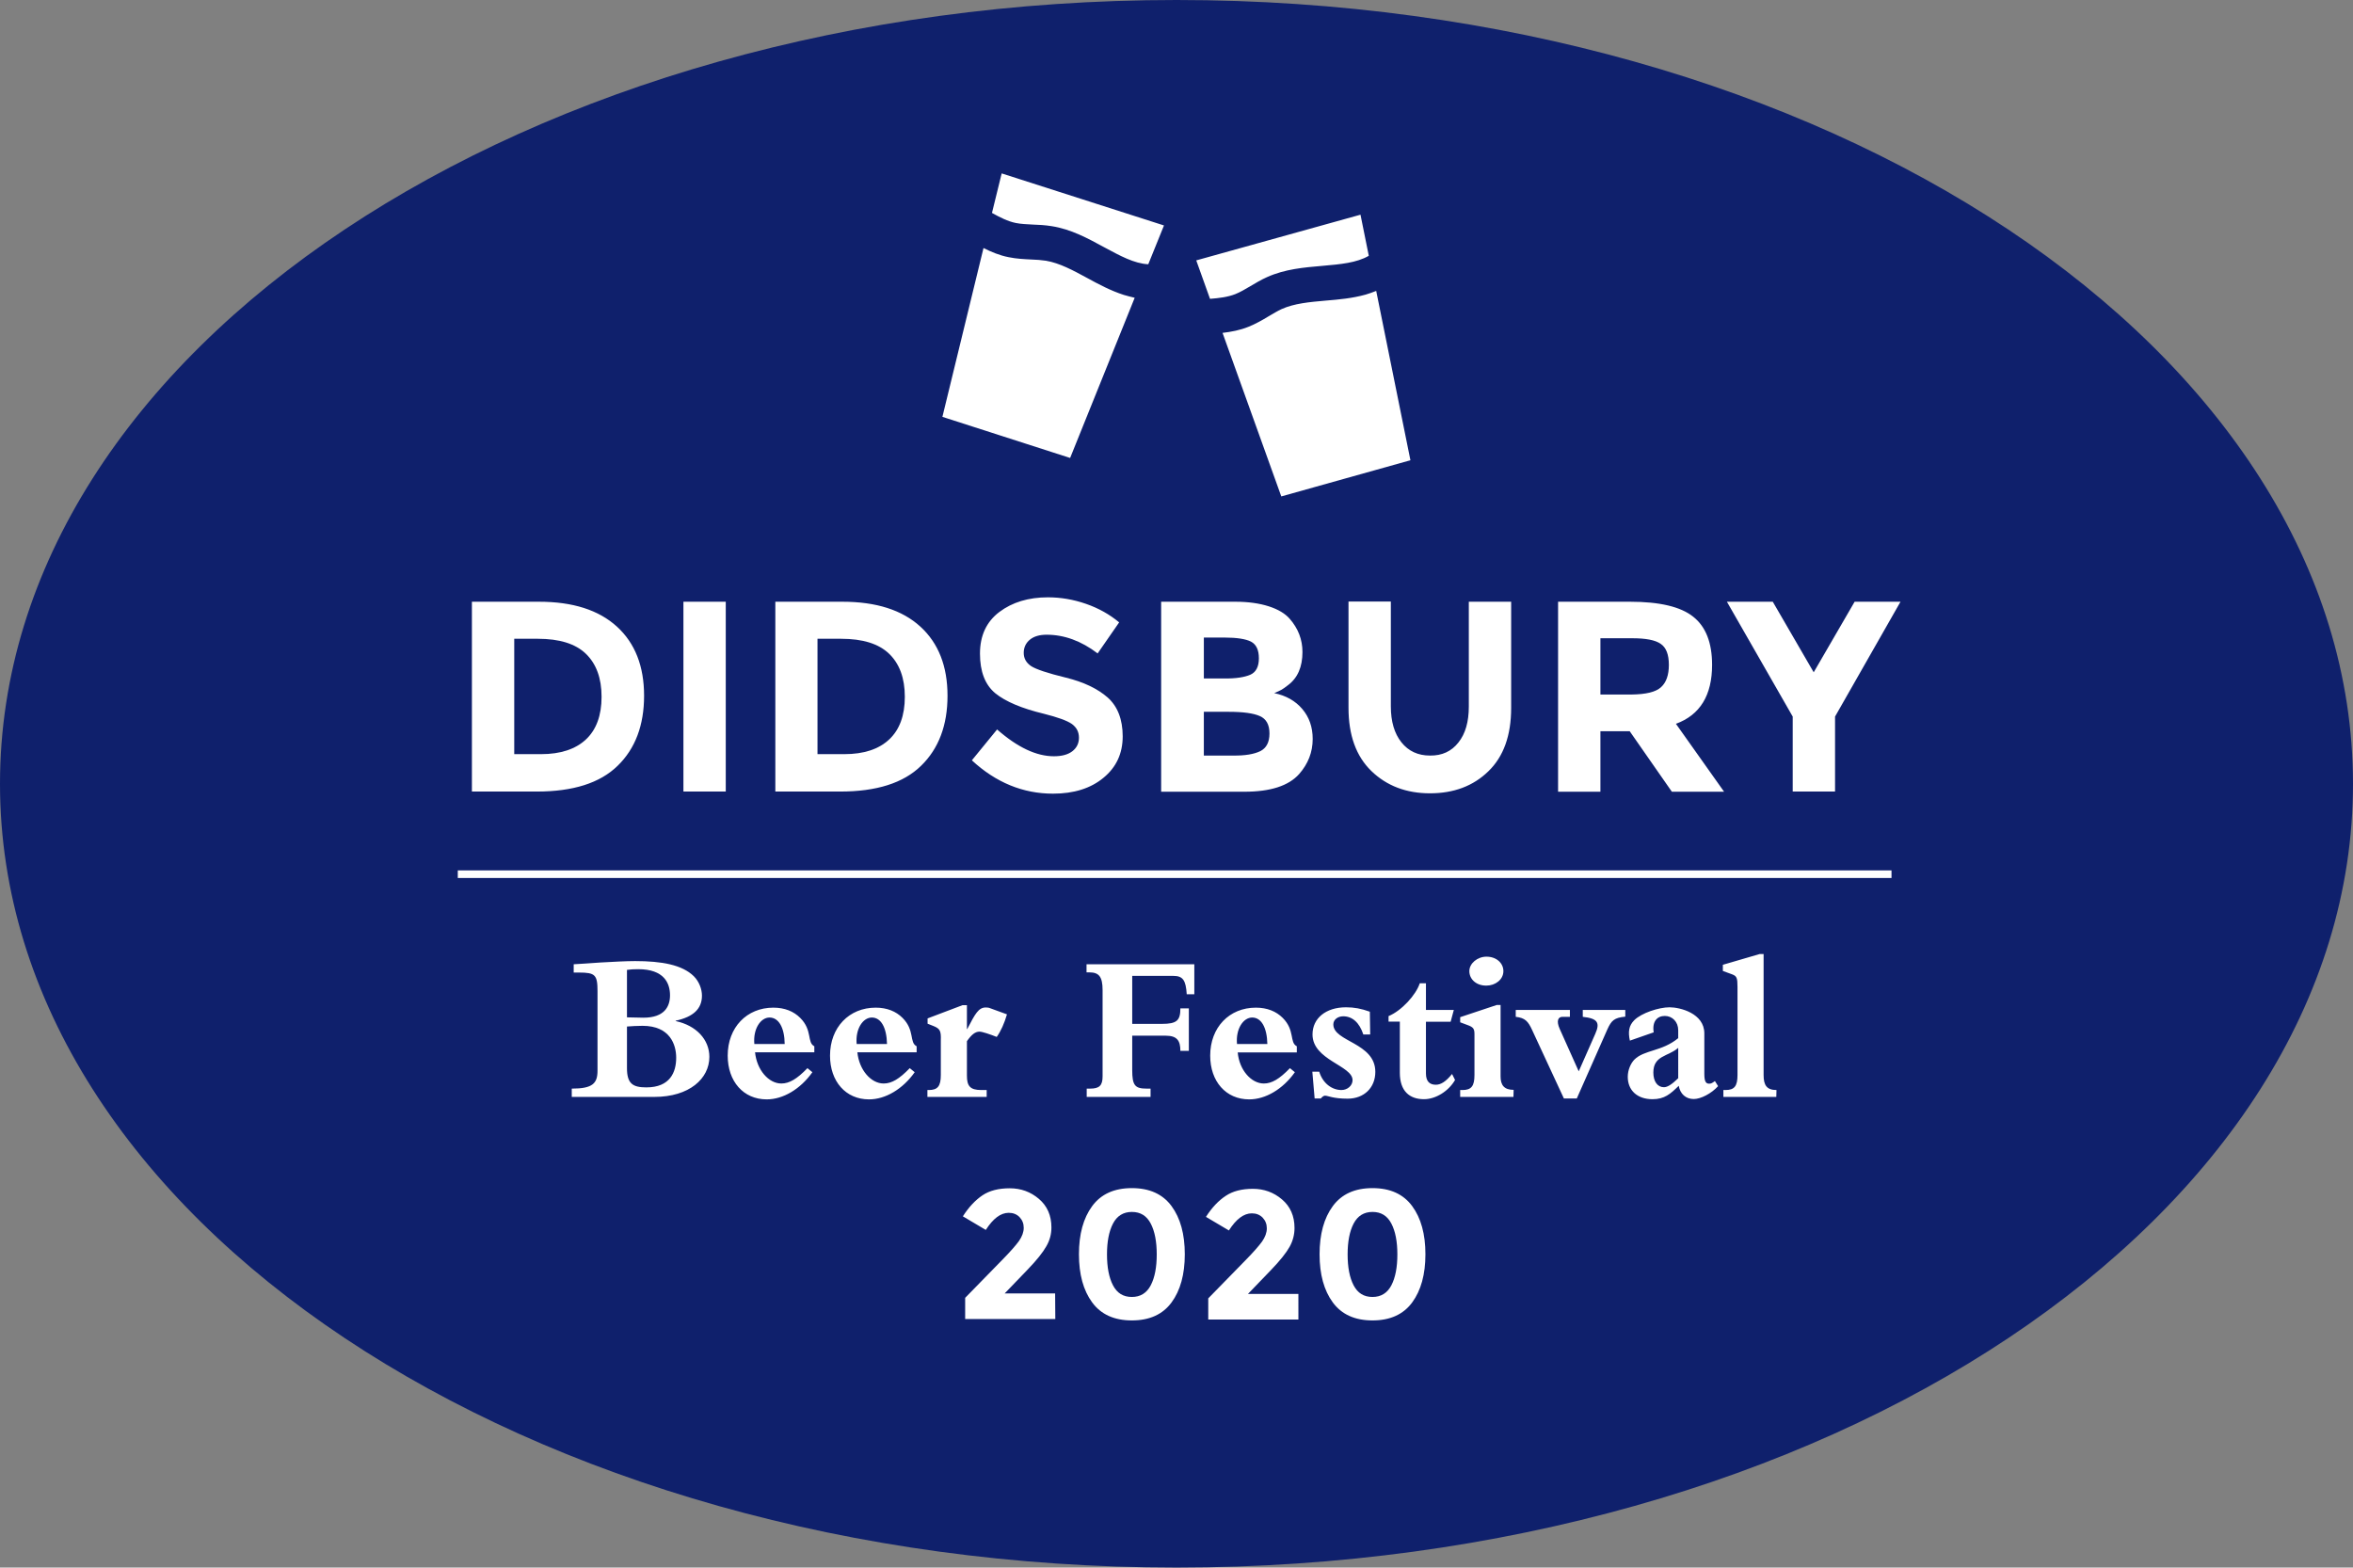 <?xml version="1.0" encoding="utf-8"?>
<!-- Generator: Adobe Illustrator 24.3.0, SVG Export Plug-In . SVG Version: 6.00 Build 0)  -->
<svg version="1.1" id="Layer_1" xmlns="http://www.w3.org/2000/svg" xmlns:xlink="http://www.w3.org/1999/xlink" x="0px" y="0px"
	 viewBox="0 0 133.38 88.86" style="enable-background:new 0 0 133.38 88.86;" xml:space="preserve">
<rect x="0" y="0" width="133.38" height="88.86" fill="#808080" stroke="none"/>
<style type="text/css">
	.st0{fill:#FFFFFF;}
	.st1{fill:#0F206C;}
</style>
<ellipse class="st0" cx="66.69" cy="44.25" rx="64" ry="40.48"/>
<path class="st1" d="M43.62,57.68c-0.5,0-0.94,0.64-0.86,1.5h1.72C44.47,58.25,44.14,57.68,43.62,57.68z"/>
<path class="st1" d="M49.42,57.68c-0.5,0-0.94,0.64-0.86,1.5h1.72C50.26,58.25,49.94,57.68,49.42,57.68z"/>
<path class="st1" d="M36.42,58.15c-0.23,0-0.7,0.02-0.88,0.04v2.36c0,0.88,0.33,1.09,1.1,1.09c1.35,0,1.69-0.87,1.69-1.68
	C38.33,59.23,37.99,58.15,36.42,58.15z"/>
<path class="st1" d="M64.16,68.7c-0.48,0-0.84,0.22-1.07,0.66s-0.34,1.03-0.34,1.75s0.11,1.31,0.34,1.75
	c0.23,0.44,0.58,0.66,1.07,0.66c0.48,0,0.84-0.22,1.07-0.66s0.34-1.03,0.34-1.75s-0.11-1.31-0.34-1.75
	C65,68.92,64.65,68.7,64.16,68.7z"/>
<path class="st1" d="M70.98,57.68c-0.5,0-0.94,0.64-0.86,1.5h1.72C71.82,58.25,71.5,57.68,70.98,57.68z"/>
<path class="st1" d="M50.4,41.92c0.59-0.55,0.89-1.36,0.89-2.42s-0.3-1.87-0.89-2.44s-1.5-0.85-2.72-0.85h-1.34v6.54h1.52
	C48.97,42.75,49.81,42.47,50.4,41.92z"/>
<path class="st1" d="M70.87,38.25c0.32-0.14,0.49-0.45,0.49-0.93s-0.15-0.79-0.45-0.95c-0.3-0.15-0.8-0.23-1.51-0.23h-1.16v2.32
	h1.14C70.05,38.47,70.54,38.39,70.87,38.25z"/>
<path class="st1" d="M37.98,56.42c0-0.69-0.34-1.48-1.8-1.48c-0.25,0-0.44,0.01-0.64,0.04v2.69c0.27,0.01,0.7,0.02,0.93,0.02
	C37.68,57.69,37.98,57.04,37.98,56.42z"/>
<path class="st1" d="M94.15,38.96c0.3-0.27,0.45-0.69,0.45-1.27s-0.15-0.98-0.46-1.19c-0.31-0.22-0.85-0.32-1.62-0.32h-1.8v3.19
	h1.76C93.3,39.36,93.85,39.23,94.15,38.96z"/>
<path class="st1" d="M71.44,42.58c0.34-0.17,0.52-0.5,0.52-1s-0.18-0.83-0.55-0.99c-0.36-0.16-0.95-0.24-1.75-0.24h-1.42v2.48h1.65
	C70.58,42.84,71.09,42.75,71.44,42.58z"/>
<path class="st1" d="M77.8,68.7c-0.48,0-0.84,0.22-1.07,0.66s-0.34,1.03-0.34,1.75s0.11,1.31,0.34,1.75
	c0.23,0.44,0.58,0.66,1.07,0.66c0.48,0,0.84-0.22,1.07-0.66s0.34-1.03,0.34-1.75s-0.11-1.31-0.34-1.75S78.29,68.7,77.8,68.7z"/>
<path class="st1" d="M33.21,41.92c0.59-0.55,0.89-1.36,0.89-2.42s-0.3-1.87-0.89-2.44s-1.5-0.85-2.72-0.85h-1.34v6.54h1.52
	C31.77,42.75,32.62,42.47,33.21,41.92z"/>
<path class="st1" d="M93.72,60.8c0,0.51,0.24,0.83,0.6,0.83c0.21,0,0.46-0.17,0.81-0.51V59.4C94.56,59.9,93.72,59.82,93.72,60.8z"/>
<path class="st1" d="M66.69,0C29.86,0,0,19.89,0,44.43s29.86,44.43,66.69,44.43s66.69-19.89,66.69-44.43
	C133.37,19.89,103.52,0,66.69,0z M88.32,34.11h4.08c1.67,0,2.87,0.28,3.58,0.85c0.71,0.56,1.07,1.47,1.07,2.73
	c0,1.72-0.68,2.84-2.05,3.34l2.73,3.85h-2.96l-2.39-3.43h-1.66v3.43h-2.4V34.11z M82.67,42.09c0.4-0.5,0.59-1.18,0.59-2.04v-5.94
	h2.4v6.02c0,1.56-0.43,2.76-1.29,3.59c-0.86,0.84-1.97,1.25-3.31,1.25s-2.45-0.42-3.32-1.26s-1.3-2.04-1.3-3.59V34.1h2.4v5.94
	c0,0.86,0.2,1.54,0.6,2.04c0.4,0.5,0.94,0.75,1.62,0.75C81.74,42.84,82.28,42.59,82.67,42.09z M79.95,26.09l-7.32,2.05l-3.33-9.27
	c0.49-0.06,0.99-0.15,1.48-0.35c0.42-0.17,0.78-0.38,1.13-0.59c0.26-0.15,0.5-0.3,0.74-0.41c0.71-0.32,1.58-0.4,2.5-0.48
	c0.73-0.06,1.51-0.13,2.26-0.34c0.2-0.06,0.4-0.13,0.6-0.21L79.95,26.09z M77.12,12.17l0.47,2.33c-0.69,0.4-1.6,0.48-2.63,0.57
	c-1.04,0.09-2.12,0.18-3.14,0.64c-0.34,0.15-0.65,0.34-0.94,0.51c-0.3,0.18-0.58,0.34-0.85,0.45c-0.43,0.17-0.93,0.23-1.44,0.27
	l-0.78-2.18L77.12,12.17z M70.03,34.11c0.73,0,1.36,0.09,1.89,0.26s0.93,0.41,1.19,0.71c0.48,0.55,0.72,1.18,0.72,1.88
	c0,0.84-0.27,1.47-0.82,1.88c-0.18,0.14-0.31,0.23-0.39,0.27c-0.07,0.04-0.2,0.1-0.39,0.18c0.67,0.14,1.2,0.44,1.59,0.9
	s0.59,1.02,0.59,1.7c0,0.75-0.26,1.41-0.77,1.99c-0.6,0.67-1.63,1-3.11,1h-4.71V34.11H70.03z M56.78,9.83l9.2,2.95l-0.89,2.2
	c-0.8-0.04-1.6-0.48-2.51-0.97c-0.92-0.5-1.87-1.02-2.97-1.19c-0.37-0.06-0.73-0.08-1.07-0.09c-0.34-0.02-0.67-0.03-0.96-0.09
	c-0.45-0.09-0.9-0.32-1.35-0.57L56.78,9.83z M55.75,14.06c0.44,0.22,0.91,0.42,1.43,0.52c0.44,0.09,0.87,0.11,1.27,0.13
	c0.3,0.01,0.58,0.03,0.84,0.07c0.77,0.13,1.53,0.54,2.34,0.98c0.64,0.35,1.33,0.72,2.08,0.96c0.2,0.06,0.41,0.11,0.61,0.16
	l-3.66,9.08l-7.24-2.33L55.75,14.06z M60.76,41.04c-0.27-0.19-0.8-0.38-1.59-0.58c-1.25-0.3-2.17-0.69-2.75-1.16
	c-0.58-0.48-0.87-1.23-0.87-2.25s0.37-1.81,1.1-2.36s1.65-0.83,2.75-0.83c0.72,0,1.44,0.12,2.16,0.37s1.34,0.6,1.88,1.05l-1.22,1.76
	c-0.93-0.71-1.9-1.06-2.89-1.06c-0.4,0-0.72,0.09-0.95,0.28c-0.23,0.19-0.35,0.44-0.35,0.75s0.14,0.56,0.42,0.75
	c0.28,0.18,0.93,0.4,1.96,0.65c1.02,0.25,1.81,0.63,2.38,1.13c0.56,0.5,0.85,1.24,0.85,2.2c0,0.97-0.36,1.75-1.09,2.35
	c-0.72,0.6-1.68,0.9-2.86,0.9c-1.7,0-3.24-0.63-4.6-1.89l1.43-1.75c1.16,1.02,2.23,1.52,3.22,1.52c0.44,0,0.79-0.09,1.04-0.28
	s0.38-0.45,0.38-0.77C61.16,41.49,61.03,41.24,60.76,41.04z M43.95,34.11h3.8c1.92,0,3.39,0.47,4.42,1.41
	c1.03,0.94,1.54,2.25,1.54,3.92s-0.5,3-1.5,3.97c-1,0.98-2.53,1.46-4.58,1.46h-3.68L43.95,34.11L43.95,34.11z M38.74,34.11h2.4
	v10.76h-2.4V34.11z M26.75,34.11h3.8c1.92,0,3.39,0.47,4.42,1.41c1.03,0.94,1.54,2.25,1.54,3.92s-0.5,3-1.5,3.97
	c-1,0.98-2.53,1.46-4.58,1.46h-3.68L26.75,34.11L26.75,34.11z M37.09,62.18h-4.68v-0.47c1.19,0,1.46-0.3,1.46-1.02v-4.5
	c0-0.93-0.13-1.06-1.05-1.06h-0.3v-0.47c0.3-0.01,0.88-0.06,1.52-0.1c0.73-0.04,1.44-0.08,1.96-0.08c1.51,0,2.67,0.21,3.33,0.86
	c0.3,0.3,0.46,0.73,0.46,1.1c0,0.74-0.48,1.2-1.49,1.42v0.02c1.17,0.25,1.91,1.05,1.91,2.03C40.21,61.14,39.08,62.18,37.09,62.18z
	 M46.15,59.65H42.8c0.1,1,0.77,1.77,1.49,1.77c0.45,0,0.88-0.25,1.48-0.87l0.28,0.23c-0.68,0.96-1.66,1.54-2.59,1.54
	c-1.32,0-2.21-1.02-2.21-2.48c0-1.6,1.08-2.72,2.59-2.72c0.64,0,1.15,0.21,1.52,0.58c0.71,0.71,0.37,1.39,0.8,1.61v0.34H46.15z
	 M51.95,59.65H48.6c0.1,1,0.77,1.77,1.49,1.77c0.45,0,0.88-0.25,1.48-0.87l0.28,0.23c-0.68,0.96-1.66,1.54-2.59,1.54
	c-1.32,0-2.21-1.02-2.21-2.48c0-1.6,1.08-2.72,2.59-2.72c0.64,0,1.15,0.21,1.52,0.58c0.71,0.71,0.37,1.39,0.8,1.61v0.34H51.95z
	 M52.91,58.16l-0.33-0.13v-0.3l1.98-0.75h0.25v1.35h0.02c0.45-0.87,0.64-1.22,1.05-1.22c0.08,0,0.18,0.01,0.24,0.04l0.96,0.35
	c-0.15,0.51-0.34,0.94-0.58,1.28c-0.38-0.15-0.82-0.3-0.98-0.3c-0.24,0-0.45,0.17-0.71,0.54v1.96c0,0.58,0.18,0.81,0.81,0.81h0.31
	v0.39h-3.36v-0.39h0.08c0.5,0,0.68-0.22,0.68-0.85v-1.97C53.35,58.43,53.28,58.31,52.91,58.16z M59.82,74.77h-5.11v-1.2l2.13-2.18
	c0.43-0.44,0.73-0.78,0.92-1.04c0.18-0.26,0.27-0.51,0.27-0.75c0-0.24-0.08-0.44-0.24-0.61c-0.16-0.16-0.36-0.24-0.61-0.24
	c-0.46,0-0.89,0.33-1.3,0.97l-1.3-0.77c0.34-0.53,0.71-0.92,1.11-1.19c0.4-0.27,0.92-0.4,1.55-0.4s1.18,0.2,1.65,0.6
	c0.47,0.4,0.71,0.94,0.71,1.62c0,0.37-0.09,0.73-0.29,1.07c-0.19,0.34-0.54,0.78-1.05,1.31l-1.31,1.36h2.86L59.82,74.77L59.82,74.77
	z M66.41,73.83c-0.5,0.68-1.25,1.02-2.25,1.02s-1.75-0.34-2.25-1.02c-0.5-0.68-0.75-1.59-0.75-2.73c0-1.14,0.25-2.05,0.75-2.73
	c0.5-0.68,1.25-1.02,2.25-1.02s1.75,0.34,2.25,1.02c0.5,0.68,0.75,1.59,0.75,2.73C67.16,72.24,66.91,73.15,66.41,73.83z
	 M67.71,56.36h-0.44c-0.05-0.8-0.22-1.04-0.76-1.04h-2.33v2.72h1.68c0.85,0,1.05-0.19,1.05-0.88h0.48v2.41h-0.48
	c0-0.58-0.19-0.86-0.83-0.86h-1.9v1.95c0,0.87,0.16,1.05,0.81,1.05h0.23v0.47H61.6v-0.47h0.19c0.52,0,0.71-0.17,0.71-0.69v-4.9
	c0-0.77-0.22-1-0.75-1h-0.16v-0.46h6.11v1.7H67.71z M73.6,74.8h-5.11v-1.2l2.13-2.18c0.43-0.44,0.73-0.78,0.92-1.04
	c0.18-0.26,0.27-0.51,0.27-0.75s-0.08-0.44-0.24-0.61c-0.16-0.16-0.36-0.24-0.61-0.24c-0.46,0-0.89,0.33-1.3,0.97l-1.3-0.77
	c0.34-0.53,0.71-0.92,1.12-1.19c0.4-0.27,0.92-0.4,1.54-0.4c0.63,0,1.18,0.2,1.65,0.6c0.47,0.4,0.71,0.94,0.71,1.62
	c0,0.37-0.09,0.73-0.28,1.07s-0.54,0.78-1.05,1.31l-1.31,1.36h2.86L73.6,74.8L73.6,74.8z M71.64,61.42c0.45,0,0.88-0.25,1.48-0.87
	l0.28,0.23c-0.68,0.96-1.66,1.54-2.59,1.54c-1.32,0-2.21-1.02-2.21-2.48c0-1.6,1.08-2.72,2.59-2.72c0.64,0,1.15,0.21,1.52,0.58
	c0.71,0.71,0.37,1.39,0.8,1.61v0.35h-3.35C70.25,60.66,70.93,61.42,71.64,61.42z M74.39,60.75h0.39c0.21,0.68,0.74,1.04,1.26,1.04
	c0.34,0,0.63-0.25,0.63-0.56c0-0.83-2.27-1.13-2.27-2.59c0-0.92,0.76-1.54,1.9-1.54c0.46,0,0.85,0.07,1.35,0.25l0.02,1.29h-0.39
	c-0.22-0.67-0.62-1.03-1.14-1.03c-0.31,0-0.56,0.19-0.56,0.46c0,0.99,2.38,1.03,2.38,2.69c0,0.9-0.64,1.52-1.57,1.52
	c-0.83,0-1.11-0.17-1.28-0.17c-0.07,0-0.15,0.05-0.24,0.16h-0.35L74.39,60.75z M80.05,73.83c-0.5,0.68-1.25,1.02-2.25,1.02
	s-1.75-0.34-2.25-1.02c-0.5-0.68-0.75-1.59-0.75-2.73c0-1.14,0.25-2.05,0.75-2.73c0.5-0.68,1.25-1.02,2.25-1.02s1.75,0.34,2.25,1.02
	c0.5,0.68,0.75,1.59,0.75,2.73C80.8,72.24,80.55,73.15,80.05,73.83z M80.72,62.31c-0.82,0-1.37-0.46-1.37-1.5v-2.9h-0.64V57.6
	c0.73-0.3,1.55-1.19,1.77-1.86h0.35v1.51h1.58l-0.18,0.67h-1.4v2.93c0,0.45,0.21,0.64,0.56,0.64c0.29,0,0.57-0.18,0.92-0.61
	l0.17,0.34C82.11,61.86,81.38,62.31,80.72,62.31z M85.79,62.18h-3.02v-0.39h0.13c0.5,0,0.68-0.22,0.68-0.85v-2.32
	c0-0.31-0.07-0.4-0.41-0.52l-0.4-0.15v-0.29l2.07-0.69h0.22v4.05c0,0.5,0.21,0.76,0.74,0.76L85.79,62.18L85.79,62.18z M83.29,55.05
	c0-0.44,0.46-0.82,0.97-0.82c0.56,0,0.96,0.36,0.96,0.82c0,0.48-0.46,0.82-0.96,0.82C83.71,55.88,83.29,55.53,83.29,55.05z
	 M92.13,57.63c-0.63,0.06-0.79,0.22-1.02,0.73l-1.73,3.91h-0.73l-1.8-3.88c-0.23-0.5-0.4-0.69-0.93-0.75v-0.39h3.07v0.39h-0.42
	c-0.25,0-0.36,0.23-0.16,0.68l1.08,2.41l0.94-2.13c0.28-0.63,0.13-0.87-0.71-0.96v-0.39h2.41L92.13,57.63L92.13,57.63z M96.01,62.3
	c-0.45,0-0.77-0.29-0.85-0.75c-0.48,0.47-0.81,0.76-1.49,0.76c-0.86,0-1.4-0.5-1.4-1.27c0-0.39,0.17-0.76,0.37-0.97
	c0.57-0.57,1.55-0.45,2.49-1.22V58.4c0-0.47-0.33-0.81-0.76-0.81c-0.42,0-0.73,0.3-0.63,0.93l-1.35,0.47
	c-0.11-0.5-0.06-0.85,0.25-1.16c0.41-0.41,1.4-0.73,2-0.73c0.59,0,1.97,0.34,1.97,1.48v2.29c0,0.42,0.08,0.56,0.27,0.56
	c0.1,0,0.16-0.02,0.33-0.15l0.18,0.29C97.01,61.99,96.41,62.3,96.01,62.3z M100.69,62.18h-3v-0.39h0.12c0.51,0,0.68-0.23,0.68-0.85
	v-4.98c0-0.53-0.04-0.63-0.31-0.73l-0.52-0.19v-0.35l2.09-0.61h0.22v6.86c0,0.57,0.17,0.85,0.73,0.85L100.69,62.18L100.69,62.18z
	 M107.22,49.77H25.95v-0.43h81.27V49.77z M104.02,40.62v4.25h-2.4v-4.25l-3.73-6.51h2.6l2.32,4l2.32-4h2.6L104.02,40.62z"/>
</svg>

